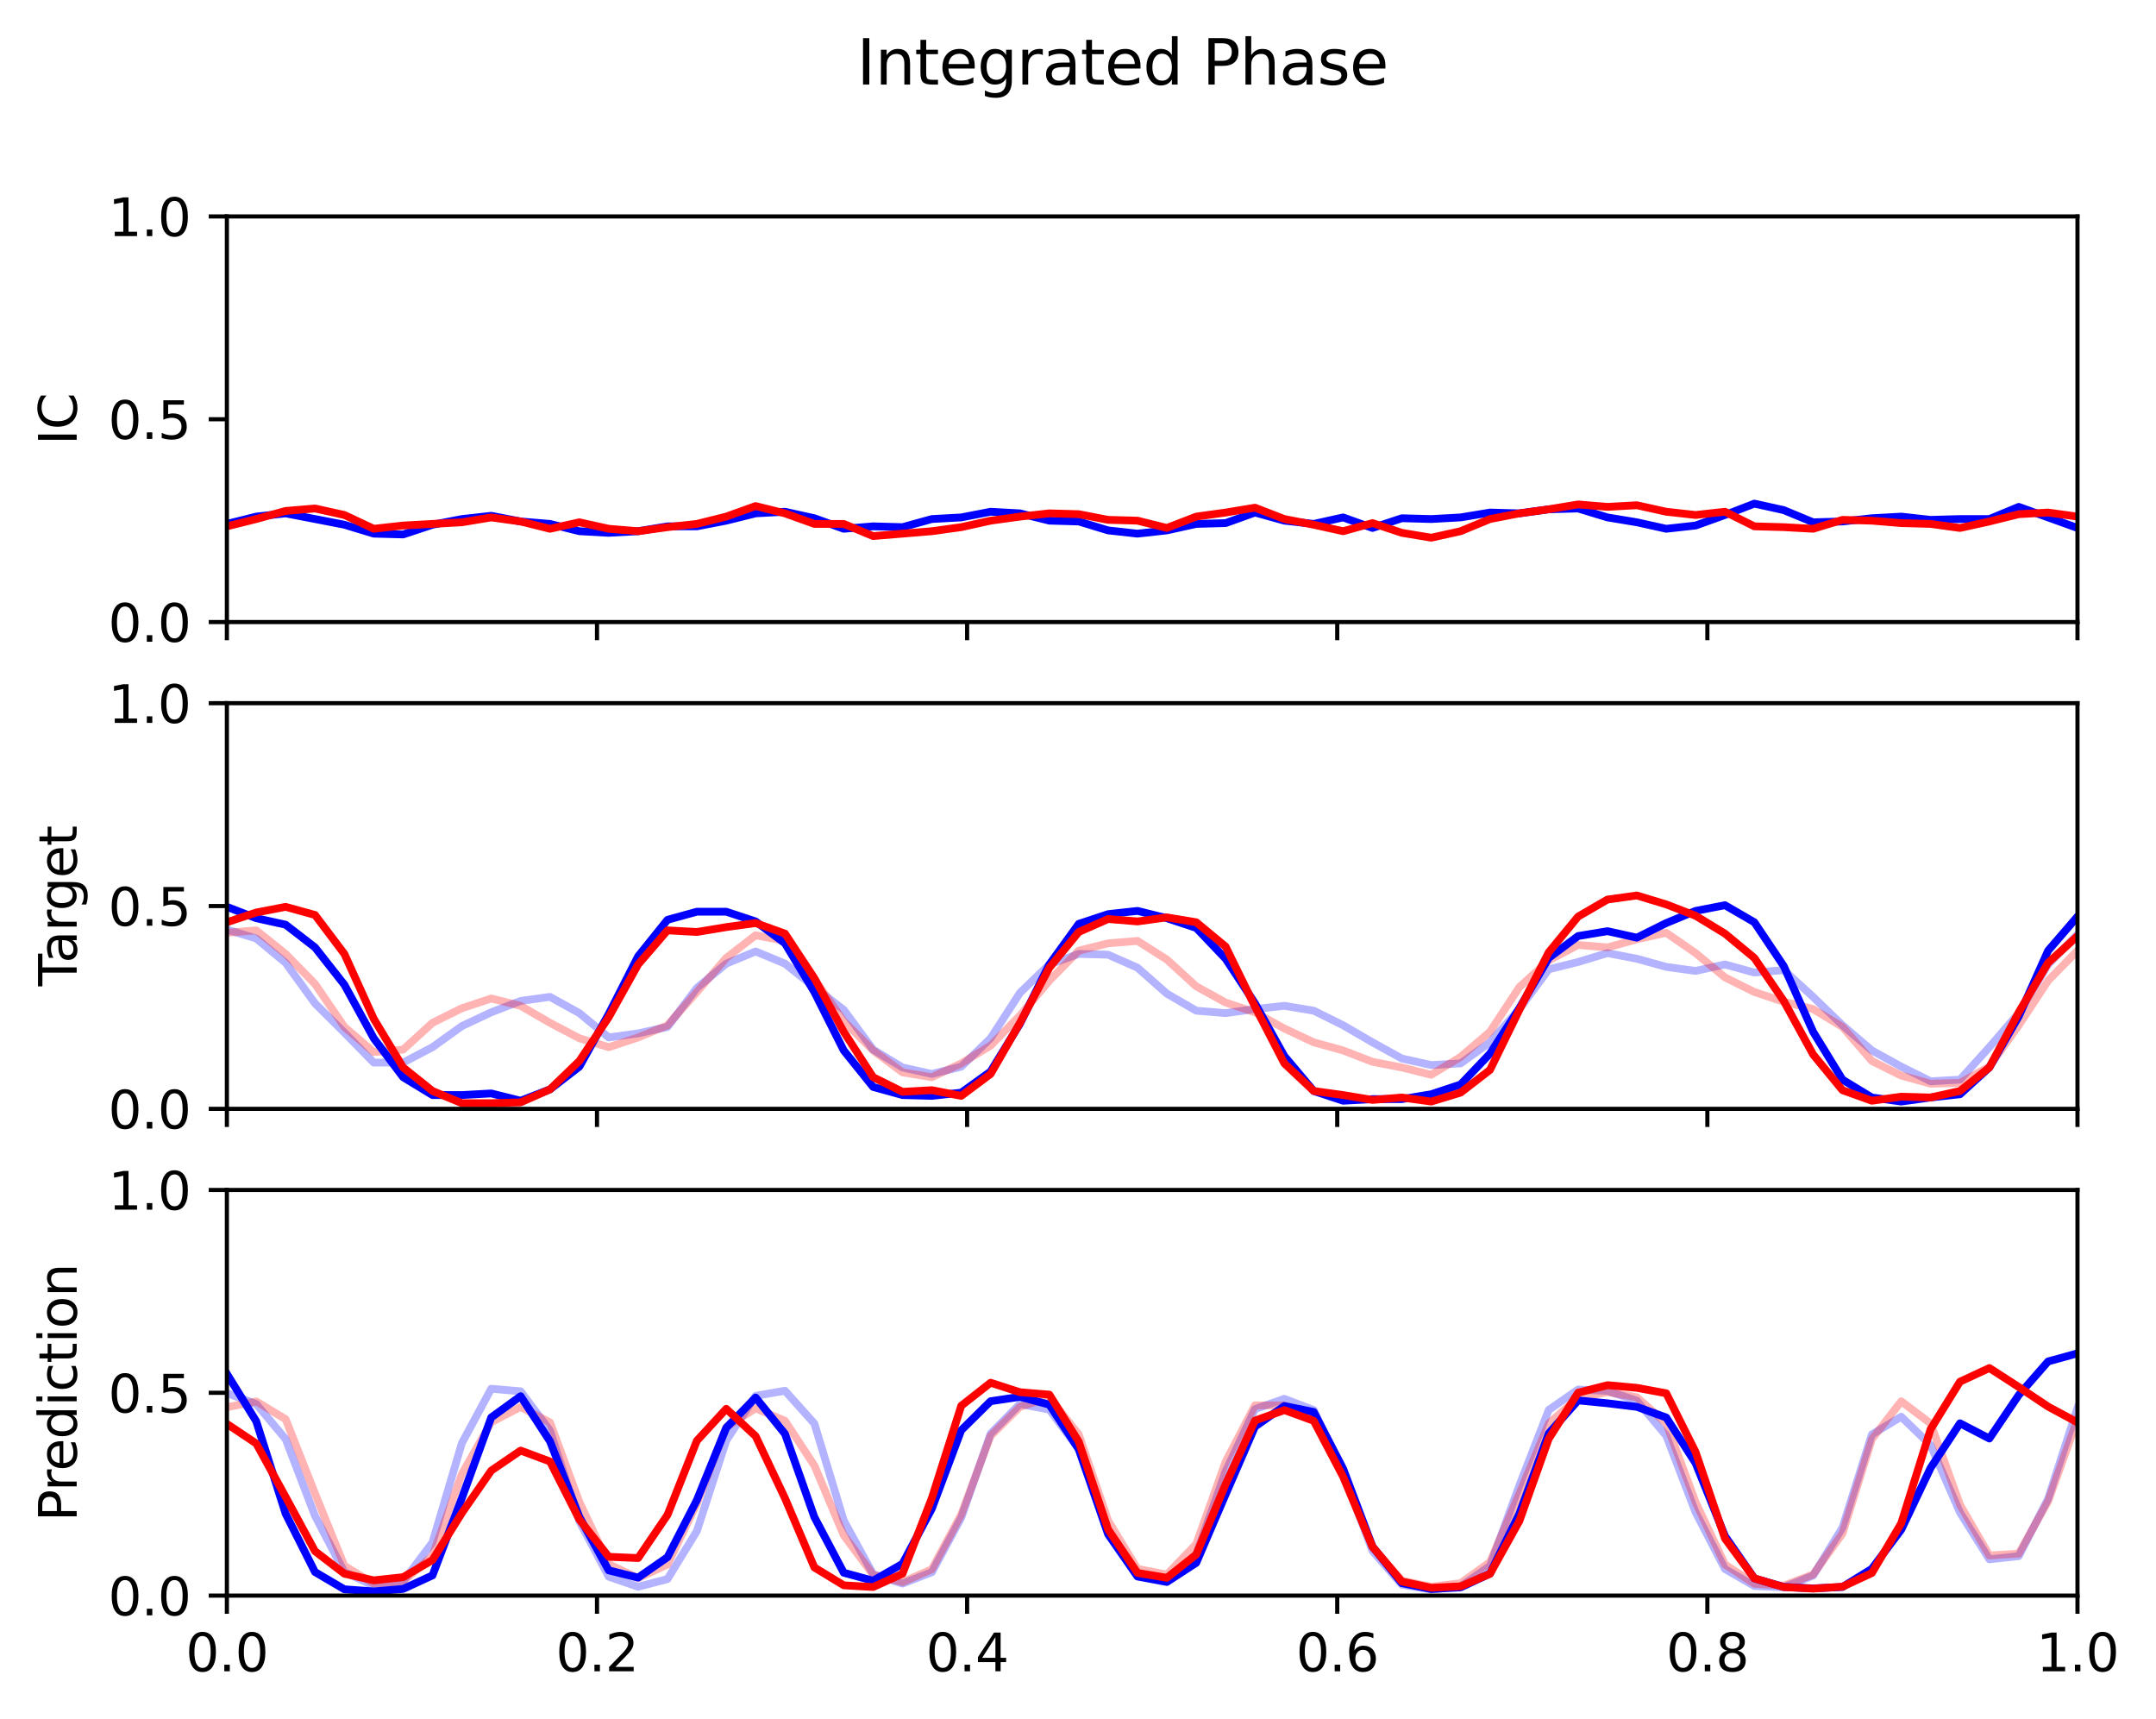 <?xml version="1.0" encoding="utf-8" standalone="no"?>
<!DOCTYPE svg PUBLIC "-//W3C//DTD SVG 1.1//EN"
  "http://www.w3.org/Graphics/SVG/1.1/DTD/svg11.dtd">
<svg xmlns:xlink="http://www.w3.org/1999/xlink" width="416.053pt" height="331.75pt" viewBox="0 0 416.053 331.75" xmlns="http://www.w3.org/2000/svg" version="1.1">
 <defs>
  <style type="text/css">*{stroke-linejoin: round; stroke-linecap: butt}</style>
 </defs>
 <g id="figure_1">
  <g id="patch_1">
   <path d="M 0 331.75 
L 416.053 331.75 
L 416.053 0 
L 0 0 
z
" style="fill: #ffffff"/>
  </g>
  <g id="axes_1">
   <g id="patch_2">
    <path d="M 43.781 120.028 
L 400.901 120.028 
L 400.901 41.76 
L 43.781 41.76 
z
" style="fill: #ffffff"/>
   </g>
   <g id="matplotlib.axis_1">
    <g id="xtick_1">
     <g id="line2d_1">
      <defs>
       <path id="m3045e798c1" d="M 0 0 
L 0 3.5 
" style="stroke: #000000; stroke-width: 0.8"/>
      </defs>
      <g>
       <use xlink:href="#m3045e798c1" x="43.781" y="120.028" style="stroke: #000000; stroke-width: 0.8"/>
      </g>
     </g>
    </g>
    <g id="xtick_2">
     <g id="line2d_2">
      <g>
       <use xlink:href="#m3045e798c1" x="115.205" y="120.028" style="stroke: #000000; stroke-width: 0.8"/>
      </g>
     </g>
    </g>
    <g id="xtick_3">
     <g id="line2d_3">
      <g>
       <use xlink:href="#m3045e798c1" x="186.629" y="120.028" style="stroke: #000000; stroke-width: 0.8"/>
      </g>
     </g>
    </g>
    <g id="xtick_4">
     <g id="line2d_4">
      <g>
       <use xlink:href="#m3045e798c1" x="258.053" y="120.028" style="stroke: #000000; stroke-width: 0.8"/>
      </g>
     </g>
    </g>
    <g id="xtick_5">
     <g id="line2d_5">
      <g>
       <use xlink:href="#m3045e798c1" x="329.477" y="120.028" style="stroke: #000000; stroke-width: 0.8"/>
      </g>
     </g>
    </g>
    <g id="xtick_6">
     <g id="line2d_6">
      <g>
       <use xlink:href="#m3045e798c1" x="400.901" y="120.028" style="stroke: #000000; stroke-width: 0.8"/>
      </g>
     </g>
    </g>
   </g>
   <g id="matplotlib.axis_2">
    <g id="ytick_1">
     <g id="line2d_7">
      <defs>
       <path id="mc18ddc9448" d="M 0 0 
L -3.5 0 
" style="stroke: #000000; stroke-width: 0.8"/>
      </defs>
      <g>
       <use xlink:href="#mc18ddc9448" x="43.781" y="120.028" style="stroke: #000000; stroke-width: 0.8"/>
      </g>
     </g>
     <g id="text_1">
      <!-- 0.0 -->
      <g transform="translate(20.878 123.827)scale(0.1 -0.1)">
       <defs>
        <path id="DejaVuSans-30" d="M 2034 4250 
Q 1547 4250 1301 3770 
Q 1056 3291 1056 2328 
Q 1056 1369 1301 889 
Q 1547 409 2034 409 
Q 2525 409 2770 889 
Q 3016 1369 3016 2328 
Q 3016 3291 2770 3770 
Q 2525 4250 2034 4250 
z
M 2034 4750 
Q 2819 4750 3233 4129 
Q 3647 3509 3647 2328 
Q 3647 1150 3233 529 
Q 2819 -91 2034 -91 
Q 1250 -91 836 529 
Q 422 1150 422 2328 
Q 422 3509 836 4129 
Q 1250 4750 2034 4750 
z
" transform="scale(0.016)"/>
        <path id="DejaVuSans-2e" d="M 684 794 
L 1344 794 
L 1344 0 
L 684 0 
L 684 794 
z
" transform="scale(0.016)"/>
       </defs>
       <use xlink:href="#DejaVuSans-30"/>
       <use xlink:href="#DejaVuSans-2e" x="63.623"/>
       <use xlink:href="#DejaVuSans-30" x="95.41"/>
      </g>
     </g>
    </g>
    <g id="ytick_2">
     <g id="line2d_8">
      <g>
       <use xlink:href="#mc18ddc9448" x="43.781" y="80.894" style="stroke: #000000; stroke-width: 0.8"/>
      </g>
     </g>
     <g id="text_2">
      <!-- 0.5 -->
      <g transform="translate(20.878 84.693)scale(0.1 -0.1)">
       <defs>
        <path id="DejaVuSans-35" d="M 691 4666 
L 3169 4666 
L 3169 4134 
L 1269 4134 
L 1269 2991 
Q 1406 3038 1543 3061 
Q 1681 3084 1819 3084 
Q 2600 3084 3056 2656 
Q 3513 2228 3513 1497 
Q 3513 744 3044 326 
Q 2575 -91 1722 -91 
Q 1428 -91 1123 -41 
Q 819 9 494 109 
L 494 744 
Q 775 591 1075 516 
Q 1375 441 1709 441 
Q 2250 441 2565 725 
Q 2881 1009 2881 1497 
Q 2881 1984 2565 2268 
Q 2250 2553 1709 2553 
Q 1456 2553 1204 2497 
Q 953 2441 691 2322 
L 691 4666 
z
" transform="scale(0.016)"/>
       </defs>
       <use xlink:href="#DejaVuSans-30"/>
       <use xlink:href="#DejaVuSans-2e" x="63.623"/>
       <use xlink:href="#DejaVuSans-35" x="95.41"/>
      </g>
     </g>
    </g>
    <g id="ytick_3">
     <g id="line2d_9">
      <g>
       <use xlink:href="#mc18ddc9448" x="43.781" y="41.76" style="stroke: #000000; stroke-width: 0.8"/>
      </g>
     </g>
     <g id="text_3">
      <!-- 1.0 -->
      <g transform="translate(20.878 45.559)scale(0.1 -0.1)">
       <defs>
        <path id="DejaVuSans-31" d="M 794 531 
L 1825 531 
L 1825 4091 
L 703 3866 
L 703 4441 
L 1819 4666 
L 2450 4666 
L 2450 531 
L 3481 531 
L 3481 0 
L 794 0 
L 794 531 
z
" transform="scale(0.016)"/>
       </defs>
       <use xlink:href="#DejaVuSans-31"/>
       <use xlink:href="#DejaVuSans-2e" x="63.623"/>
       <use xlink:href="#DejaVuSans-30" x="95.41"/>
      </g>
     </g>
    </g>
    <g id="text_4">
     <!-- IC -->
     <g transform="translate(14.798 85.861)rotate(-90)scale(0.1 -0.1)">
      <defs>
       <path id="DejaVuSans-49" d="M 628 4666 
L 1259 4666 
L 1259 0 
L 628 0 
L 628 4666 
z
" transform="scale(0.016)"/>
       <path id="DejaVuSans-43" d="M 4122 4306 
L 4122 3641 
Q 3803 3938 3442 4084 
Q 3081 4231 2675 4231 
Q 1875 4231 1450 3742 
Q 1025 3253 1025 2328 
Q 1025 1406 1450 917 
Q 1875 428 2675 428 
Q 3081 428 3442 575 
Q 3803 722 4122 1019 
L 4122 359 
Q 3791 134 3420 21 
Q 3050 -91 2638 -91 
Q 1578 -91 968 557 
Q 359 1206 359 2328 
Q 359 3453 968 4101 
Q 1578 4750 2638 4750 
Q 3056 4750 3426 4639 
Q 3797 4528 4122 4306 
z
" transform="scale(0.016)"/>
      </defs>
      <use xlink:href="#DejaVuSans-49"/>
      <use xlink:href="#DejaVuSans-43" x="29.492"/>
     </g>
    </g>
   </g>
   <g id="line2d_10">
    <path d="M 43.781 101.087 
L 49.45 99.678 
L 55.118 99.052 
L 60.787 100.148 
L 66.456 101.244 
L 72.124 102.966 
L 77.793 103.122 
L 83.461 101.244 
L 89.13 100.148 
L 94.798 99.522 
L 100.467 100.618 
L 106.136 101.087 
L 111.804 102.496 
L 117.473 102.809 
L 123.141 102.496 
L 128.81 101.557 
L 134.478 101.557 
L 140.147 100.461 
L 145.816 99.052 
L 151.484 98.739 
L 157.153 99.992 
L 162.821 102.027 
L 168.49 101.557 
L 174.158 101.713 
L 179.827 100.148 
L 185.496 99.835 
L 191.164 98.739 
L 196.833 99.052 
L 202.501 100.461 
L 208.17 100.618 
L 213.838 102.34 
L 219.507 102.966 
L 225.176 102.34 
L 230.844 101.087 
L 236.513 100.931 
L 242.181 98.896 
L 247.85 100.461 
L 253.518 101.087 
L 259.187 99.835 
L 264.856 101.87 
L 270.524 99.992 
L 276.193 100.148 
L 281.861 99.835 
L 287.53 98.896 
L 293.198 99.052 
L 298.867 98.27 
L 304.536 98.113 
L 310.204 99.835 
L 315.873 100.774 
L 321.541 102.027 
L 327.21 101.4 
L 332.878 99.365 
L 338.547 97.174 
L 344.216 98.426 
L 349.884 100.774 
L 355.553 100.618 
L 361.221 99.992 
L 366.89 99.678 
L 372.558 100.305 
L 378.227 100.148 
L 383.896 100.148 
L 389.564 97.8 
L 395.233 99.835 
L 400.901 101.87 
" clip-path="url(#p138ce15cf7)" style="fill: none; stroke: #0000ff; stroke-width: 1.5; stroke-linecap: square"/>
   </g>
   <g id="line2d_11">
    <path d="M 43.781 101.557 
L 49.45 100.148 
L 55.118 98.583 
L 60.787 98.113 
L 66.456 99.365 
L 72.124 102.027 
L 77.793 101.4 
L 83.461 101.087 
L 89.13 100.774 
L 94.798 99.835 
L 100.467 100.618 
L 106.136 102.027 
L 111.804 100.774 
L 117.473 102.027 
L 123.141 102.496 
L 128.81 101.713 
L 134.478 101.087 
L 140.147 99.678 
L 145.816 97.644 
L 151.484 99.052 
L 157.153 101.087 
L 162.821 101.087 
L 168.49 103.435 
L 174.158 102.966 
L 179.827 102.496 
L 185.496 101.713 
L 191.164 100.461 
L 196.833 99.678 
L 202.501 99.052 
L 208.17 99.209 
L 213.838 100.305 
L 219.507 100.461 
L 225.176 101.87 
L 230.844 99.678 
L 236.513 98.896 
L 242.181 97.957 
L 247.85 100.148 
L 253.518 101.244 
L 259.187 102.496 
L 264.856 100.931 
L 270.524 102.809 
L 276.193 103.748 
L 281.861 102.496 
L 287.53 100.148 
L 293.198 99.052 
L 298.867 98.27 
L 304.536 97.33 
L 310.204 97.8 
L 315.873 97.487 
L 321.541 98.739 
L 327.21 99.365 
L 332.878 98.739 
L 338.547 101.557 
L 344.216 101.713 
L 349.884 102.027 
L 355.553 100.305 
L 361.221 100.461 
L 366.89 100.931 
L 372.558 101.087 
L 378.227 101.87 
L 383.896 100.618 
L 389.564 99.209 
L 395.233 98.896 
L 400.901 99.678 
" clip-path="url(#p138ce15cf7)" style="fill: none; stroke: #ff0000; stroke-width: 1.5; stroke-linecap: square"/>
   </g>
   <g id="patch_3">
    <path d="M 43.781 120.028 
L 43.781 41.76 
" style="fill: none; stroke: #000000; stroke-width: 0.8; stroke-linejoin: miter; stroke-linecap: square"/>
   </g>
   <g id="patch_4">
    <path d="M 400.901 120.028 
L 400.901 41.76 
" style="fill: none; stroke: #000000; stroke-width: 0.8; stroke-linejoin: miter; stroke-linecap: square"/>
   </g>
   <g id="patch_5">
    <path d="M 43.781 120.028 
L 400.901 120.028 
" style="fill: none; stroke: #000000; stroke-width: 0.8; stroke-linejoin: miter; stroke-linecap: square"/>
   </g>
   <g id="patch_6">
    <path d="M 43.781 41.76 
L 400.901 41.76 
" style="fill: none; stroke: #000000; stroke-width: 0.8; stroke-linejoin: miter; stroke-linecap: square"/>
   </g>
  </g>
  <g id="axes_2">
   <g id="patch_7">
    <path d="M 43.781 213.95 
L 400.901 213.95 
L 400.901 135.682 
L 43.781 135.682 
z
" style="fill: #ffffff"/>
   </g>
   <g id="matplotlib.axis_3">
    <g id="xtick_7">
     <g id="line2d_12">
      <g>
       <use xlink:href="#m3045e798c1" x="43.781" y="213.95" style="stroke: #000000; stroke-width: 0.8"/>
      </g>
     </g>
    </g>
    <g id="xtick_8">
     <g id="line2d_13">
      <g>
       <use xlink:href="#m3045e798c1" x="115.205" y="213.95" style="stroke: #000000; stroke-width: 0.8"/>
      </g>
     </g>
    </g>
    <g id="xtick_9">
     <g id="line2d_14">
      <g>
       <use xlink:href="#m3045e798c1" x="186.629" y="213.95" style="stroke: #000000; stroke-width: 0.8"/>
      </g>
     </g>
    </g>
    <g id="xtick_10">
     <g id="line2d_15">
      <g>
       <use xlink:href="#m3045e798c1" x="258.053" y="213.95" style="stroke: #000000; stroke-width: 0.8"/>
      </g>
     </g>
    </g>
    <g id="xtick_11">
     <g id="line2d_16">
      <g>
       <use xlink:href="#m3045e798c1" x="329.477" y="213.95" style="stroke: #000000; stroke-width: 0.8"/>
      </g>
     </g>
    </g>
    <g id="xtick_12">
     <g id="line2d_17">
      <g>
       <use xlink:href="#m3045e798c1" x="400.901" y="213.95" style="stroke: #000000; stroke-width: 0.8"/>
      </g>
     </g>
    </g>
   </g>
   <g id="matplotlib.axis_4">
    <g id="ytick_4">
     <g id="line2d_18">
      <g>
       <use xlink:href="#mc18ddc9448" x="43.781" y="213.95" style="stroke: #000000; stroke-width: 0.8"/>
      </g>
     </g>
     <g id="text_5">
      <!-- 0.0 -->
      <g transform="translate(20.878 217.749)scale(0.1 -0.1)">
       <use xlink:href="#DejaVuSans-30"/>
       <use xlink:href="#DejaVuSans-2e" x="63.623"/>
       <use xlink:href="#DejaVuSans-30" x="95.41"/>
      </g>
     </g>
    </g>
    <g id="ytick_5">
     <g id="line2d_19">
      <g>
       <use xlink:href="#mc18ddc9448" x="43.781" y="174.816" style="stroke: #000000; stroke-width: 0.8"/>
      </g>
     </g>
     <g id="text_6">
      <!-- 0.5 -->
      <g transform="translate(20.878 178.615)scale(0.1 -0.1)">
       <use xlink:href="#DejaVuSans-30"/>
       <use xlink:href="#DejaVuSans-2e" x="63.623"/>
       <use xlink:href="#DejaVuSans-35" x="95.41"/>
      </g>
     </g>
    </g>
    <g id="ytick_6">
     <g id="line2d_20">
      <g>
       <use xlink:href="#mc18ddc9448" x="43.781" y="135.682" style="stroke: #000000; stroke-width: 0.8"/>
      </g>
     </g>
     <g id="text_7">
      <!-- 1.0 -->
      <g transform="translate(20.878 139.481)scale(0.1 -0.1)">
       <use xlink:href="#DejaVuSans-31"/>
       <use xlink:href="#DejaVuSans-2e" x="63.623"/>
       <use xlink:href="#DejaVuSans-30" x="95.41"/>
      </g>
     </g>
    </g>
    <g id="text_8">
     <!-- Target -->
     <g transform="translate(14.798 190.288)rotate(-90)scale(0.1 -0.1)">
      <defs>
       <path id="DejaVuSans-54" d="M -19 4666 
L 3928 4666 
L 3928 4134 
L 2272 4134 
L 2272 0 
L 1638 0 
L 1638 4134 
L -19 4134 
L -19 4666 
z
" transform="scale(0.016)"/>
       <path id="DejaVuSans-61" d="M 2194 1759 
Q 1497 1759 1228 1600 
Q 959 1441 959 1056 
Q 959 750 1161 570 
Q 1363 391 1709 391 
Q 2188 391 2477 730 
Q 2766 1069 2766 1631 
L 2766 1759 
L 2194 1759 
z
M 3341 1997 
L 3341 0 
L 2766 0 
L 2766 531 
Q 2569 213 2275 61 
Q 1981 -91 1556 -91 
Q 1019 -91 701 211 
Q 384 513 384 1019 
Q 384 1609 779 1909 
Q 1175 2209 1959 2209 
L 2766 2209 
L 2766 2266 
Q 2766 2663 2505 2880 
Q 2244 3097 1772 3097 
Q 1472 3097 1187 3025 
Q 903 2953 641 2809 
L 641 3341 
Q 956 3463 1253 3523 
Q 1550 3584 1831 3584 
Q 2591 3584 2966 3190 
Q 3341 2797 3341 1997 
z
" transform="scale(0.016)"/>
       <path id="DejaVuSans-72" d="M 2631 2963 
Q 2534 3019 2420 3045 
Q 2306 3072 2169 3072 
Q 1681 3072 1420 2755 
Q 1159 2438 1159 1844 
L 1159 0 
L 581 0 
L 581 3500 
L 1159 3500 
L 1159 2956 
Q 1341 3275 1631 3429 
Q 1922 3584 2338 3584 
Q 2397 3584 2469 3576 
Q 2541 3569 2628 3553 
L 2631 2963 
z
" transform="scale(0.016)"/>
       <path id="DejaVuSans-67" d="M 2906 1791 
Q 2906 2416 2648 2759 
Q 2391 3103 1925 3103 
Q 1463 3103 1205 2759 
Q 947 2416 947 1791 
Q 947 1169 1205 825 
Q 1463 481 1925 481 
Q 2391 481 2648 825 
Q 2906 1169 2906 1791 
z
M 3481 434 
Q 3481 -459 3084 -895 
Q 2688 -1331 1869 -1331 
Q 1566 -1331 1297 -1286 
Q 1028 -1241 775 -1147 
L 775 -588 
Q 1028 -725 1275 -790 
Q 1522 -856 1778 -856 
Q 2344 -856 2625 -561 
Q 2906 -266 2906 331 
L 2906 616 
Q 2728 306 2450 153 
Q 2172 0 1784 0 
Q 1141 0 747 490 
Q 353 981 353 1791 
Q 353 2603 747 3093 
Q 1141 3584 1784 3584 
Q 2172 3584 2450 3431 
Q 2728 3278 2906 2969 
L 2906 3500 
L 3481 3500 
L 3481 434 
z
" transform="scale(0.016)"/>
       <path id="DejaVuSans-65" d="M 3597 1894 
L 3597 1613 
L 953 1613 
Q 991 1019 1311 708 
Q 1631 397 2203 397 
Q 2534 397 2845 478 
Q 3156 559 3463 722 
L 3463 178 
Q 3153 47 2828 -22 
Q 2503 -91 2169 -91 
Q 1331 -91 842 396 
Q 353 884 353 1716 
Q 353 2575 817 3079 
Q 1281 3584 2069 3584 
Q 2775 3584 3186 3129 
Q 3597 2675 3597 1894 
z
M 3022 2063 
Q 3016 2534 2758 2815 
Q 2500 3097 2075 3097 
Q 1594 3097 1305 2825 
Q 1016 2553 972 2059 
L 3022 2063 
z
" transform="scale(0.016)"/>
       <path id="DejaVuSans-74" d="M 1172 4494 
L 1172 3500 
L 2356 3500 
L 2356 3053 
L 1172 3053 
L 1172 1153 
Q 1172 725 1289 603 
Q 1406 481 1766 481 
L 2356 481 
L 2356 0 
L 1766 0 
Q 1100 0 847 248 
Q 594 497 594 1153 
L 594 3053 
L 172 3053 
L 172 3500 
L 594 3500 
L 594 4494 
L 1172 4494 
z
" transform="scale(0.016)"/>
      </defs>
      <use xlink:href="#DejaVuSans-54"/>
      <use xlink:href="#DejaVuSans-61" x="44.584"/>
      <use xlink:href="#DejaVuSans-72" x="105.863"/>
      <use xlink:href="#DejaVuSans-67" x="145.227"/>
      <use xlink:href="#DejaVuSans-65" x="208.703"/>
      <use xlink:href="#DejaVuSans-74" x="270.227"/>
     </g>
    </g>
   </g>
   <g id="line2d_21">
    <path d="M 43.781 179.356 
L 49.45 181.077 
L 55.118 185.774 
L 60.787 193.6 
L 66.456 199.236 
L 72.124 205.028 
L 77.793 205.028 
L 83.461 202.053 
L 89.13 197.983 
L 94.798 195.322 
L 100.467 193.131 
L 106.136 192.348 
L 111.804 195.479 
L 117.473 200.175 
L 123.141 199.392 
L 128.81 198.14 
L 134.478 190.626 
L 140.147 185.93 
L 145.816 183.582 
L 151.484 185.93 
L 157.153 190.47 
L 162.821 194.853 
L 168.49 202.523 
L 174.158 205.967 
L 179.827 207.219 
L 185.496 205.81 
L 191.164 200.331 
L 196.833 191.565 
L 202.501 186.087 
L 208.17 184.052 
L 213.838 184.208 
L 219.507 186.713 
L 225.176 191.722 
L 230.844 195.009 
L 236.513 195.479 
L 242.181 194.696 
L 247.85 194.07 
L 253.518 195.009 
L 259.187 197.827 
L 264.856 201.114 
L 270.524 204.245 
L 276.193 205.497 
L 281.861 205.184 
L 287.53 201.114 
L 293.198 194.696 
L 298.867 187.026 
L 304.536 185.617 
L 310.204 183.895 
L 315.873 184.991 
L 321.541 186.556 
L 327.21 187.339 
L 332.878 186.087 
L 338.547 187.652 
L 344.216 187.182 
L 349.884 192.348 
L 355.553 197.827 
L 361.221 202.679 
L 366.89 205.81 
L 372.558 208.628 
L 378.227 208.315 
L 383.896 202.053 
L 389.564 195.479 
L 395.233 186.087 
L 400.901 180.295 
" clip-path="url(#p00d32bbf6d)" style="fill: none; stroke: #0000ff; stroke-opacity: 0.3; stroke-width: 1.5; stroke-linecap: square"/>
   </g>
   <g id="line2d_22">
    <path d="M 43.781 179.982 
L 49.45 179.512 
L 55.118 184.052 
L 60.787 189.844 
L 66.456 198.14 
L 72.124 202.993 
L 77.793 202.523 
L 83.461 197.357 
L 89.13 194.54 
L 94.798 192.661 
L 100.467 194.07 
L 106.136 197.357 
L 111.804 200.331 
L 117.473 202.053 
L 123.141 200.175 
L 128.81 197.827 
L 134.478 191.409 
L 140.147 184.834 
L 145.816 180.451 
L 151.484 181.547 
L 157.153 188.904 
L 162.821 197.044 
L 168.49 202.679 
L 174.158 206.906 
L 179.827 207.845 
L 185.496 205.184 
L 191.164 201.74 
L 196.833 195.948 
L 202.501 189.217 
L 208.17 183.426 
L 213.838 182.017 
L 219.507 181.547 
L 225.176 185.147 
L 230.844 190.313 
L 236.513 193.444 
L 242.181 195.322 
L 247.85 198.453 
L 253.518 201.114 
L 259.187 202.679 
L 264.856 204.871 
L 270.524 205.967 
L 276.193 207.376 
L 281.861 203.932 
L 287.53 199.079 
L 293.198 190.47 
L 298.867 185.304 
L 304.536 182.33 
L 310.204 182.799 
L 315.873 181.234 
L 321.541 179.982 
L 327.21 183.895 
L 332.878 188.591 
L 338.547 191.409 
L 344.216 193.287 
L 349.884 194.696 
L 355.553 198.14 
L 361.221 204.714 
L 366.89 207.532 
L 372.558 209.097 
L 378.227 208.941 
L 383.896 205.81 
L 389.564 197.827 
L 395.233 189.217 
L 400.901 183.426 
" clip-path="url(#p00d32bbf6d)" style="fill: none; stroke: #ff0000; stroke-opacity: 0.3; stroke-width: 1.5; stroke-linecap: square"/>
   </g>
   <g id="line2d_23">
    <path d="M 43.781 174.973 
L 49.45 177.164 
L 55.118 178.416 
L 60.787 182.799 
L 66.456 190 
L 72.124 200.331 
L 77.793 207.845 
L 83.461 211.289 
L 89.13 211.289 
L 94.798 210.976 
L 100.467 212.385 
L 106.136 210.193 
L 111.804 205.81 
L 117.473 195.635 
L 123.141 184.521 
L 128.81 177.477 
L 134.478 175.912 
L 140.147 175.912 
L 145.816 177.79 
L 151.484 182.017 
L 157.153 191.409 
L 162.821 202.679 
L 168.49 209.724 
L 174.158 211.289 
L 179.827 211.446 
L 185.496 210.819 
L 191.164 206.749 
L 196.833 197.514 
L 202.501 186.087 
L 208.17 178.26 
L 213.838 176.381 
L 219.507 175.755 
L 225.176 177.164 
L 230.844 179.042 
L 236.513 184.991 
L 242.181 193.6 
L 247.85 203.775 
L 253.518 210.506 
L 259.187 212.385 
L 264.856 212.072 
L 270.524 212.072 
L 276.193 211.132 
L 281.861 209.254 
L 287.53 203.306 
L 293.198 194.54 
L 298.867 184.834 
L 304.536 180.608 
L 310.204 179.669 
L 315.873 180.921 
L 321.541 178.103 
L 327.21 175.755 
L 332.878 174.659 
L 338.547 177.947 
L 344.216 186.4 
L 349.884 199.079 
L 355.553 208.315 
L 361.221 211.759 
L 366.89 212.541 
L 372.558 211.759 
L 378.227 211.132 
L 383.896 205.967 
L 389.564 196.105 
L 395.233 183.426 
L 400.901 176.851 
" clip-path="url(#p00d32bbf6d)" style="fill: none; stroke: #0000ff; stroke-width: 1.5; stroke-linecap: square"/>
   </g>
   <g id="line2d_24">
    <path d="M 43.781 177.947 
L 49.45 176.068 
L 55.118 174.973 
L 60.787 176.538 
L 66.456 184.052 
L 72.124 196.575 
L 77.793 205.967 
L 83.461 210.506 
L 89.13 212.854 
L 94.798 212.854 
L 100.467 212.698 
L 106.136 210.193 
L 111.804 204.714 
L 117.473 196.261 
L 123.141 186.087 
L 128.81 179.512 
L 134.478 179.825 
L 140.147 178.886 
L 145.816 178.103 
L 151.484 180.138 
L 157.153 188.748 
L 162.821 199.079 
L 168.49 207.845 
L 174.158 210.663 
L 179.827 210.35 
L 185.496 211.446 
L 191.164 207.219 
L 196.833 197.357 
L 202.501 186.713 
L 208.17 179.825 
L 213.838 177.321 
L 219.507 177.79 
L 225.176 177.008 
L 230.844 177.947 
L 236.513 182.643 
L 242.181 194.227 
L 247.85 205.184 
L 253.518 210.506 
L 259.187 211.289 
L 264.856 212.228 
L 270.524 211.759 
L 276.193 212.541 
L 281.861 210.819 
L 287.53 206.436 
L 293.198 194.853 
L 298.867 183.739 
L 304.536 176.851 
L 310.204 173.564 
L 315.873 172.781 
L 321.541 174.503 
L 327.21 176.694 
L 332.878 180.138 
L 338.547 184.834 
L 344.216 193.131 
L 349.884 203.462 
L 355.553 210.35 
L 361.221 212.385 
L 366.89 211.602 
L 372.558 211.759 
L 378.227 210.506 
L 383.896 205.967 
L 389.564 195.322 
L 395.233 185.774 
L 400.901 180.608 
" clip-path="url(#p00d32bbf6d)" style="fill: none; stroke: #ff0000; stroke-width: 1.5; stroke-linecap: square"/>
   </g>
   <g id="patch_8">
    <path d="M 43.781 213.95 
L 43.781 135.682 
" style="fill: none; stroke: #000000; stroke-width: 0.8; stroke-linejoin: miter; stroke-linecap: square"/>
   </g>
   <g id="patch_9">
    <path d="M 400.901 213.95 
L 400.901 135.682 
" style="fill: none; stroke: #000000; stroke-width: 0.8; stroke-linejoin: miter; stroke-linecap: square"/>
   </g>
   <g id="patch_10">
    <path d="M 43.781 213.95 
L 400.901 213.95 
" style="fill: none; stroke: #000000; stroke-width: 0.8; stroke-linejoin: miter; stroke-linecap: square"/>
   </g>
   <g id="patch_11">
    <path d="M 43.781 135.682 
L 400.901 135.682 
" style="fill: none; stroke: #000000; stroke-width: 0.8; stroke-linejoin: miter; stroke-linecap: square"/>
   </g>
  </g>
  <g id="axes_3">
   <g id="patch_12">
    <path d="M 43.781 307.872 
L 400.901 307.872 
L 400.901 229.604 
L 43.781 229.604 
z
" style="fill: #ffffff"/>
   </g>
   <g id="matplotlib.axis_5">
    <g id="xtick_13">
     <g id="line2d_25">
      <g>
       <use xlink:href="#m3045e798c1" x="43.781" y="307.872" style="stroke: #000000; stroke-width: 0.8"/>
      </g>
     </g>
     <g id="text_9">
      <!-- 0.0 -->
      <g transform="translate(35.83 322.47)scale(0.1 -0.1)">
       <use xlink:href="#DejaVuSans-30"/>
       <use xlink:href="#DejaVuSans-2e" x="63.623"/>
       <use xlink:href="#DejaVuSans-30" x="95.41"/>
      </g>
     </g>
    </g>
    <g id="xtick_14">
     <g id="line2d_26">
      <g>
       <use xlink:href="#m3045e798c1" x="115.205" y="307.872" style="stroke: #000000; stroke-width: 0.8"/>
      </g>
     </g>
     <g id="text_10">
      <!-- 0.2 -->
      <g transform="translate(107.254 322.47)scale(0.1 -0.1)">
       <defs>
        <path id="DejaVuSans-32" d="M 1228 531 
L 3431 531 
L 3431 0 
L 469 0 
L 469 531 
Q 828 903 1448 1529 
Q 2069 2156 2228 2338 
Q 2531 2678 2651 2914 
Q 2772 3150 2772 3378 
Q 2772 3750 2511 3984 
Q 2250 4219 1831 4219 
Q 1534 4219 1204 4116 
Q 875 4013 500 3803 
L 500 4441 
Q 881 4594 1212 4672 
Q 1544 4750 1819 4750 
Q 2544 4750 2975 4387 
Q 3406 4025 3406 3419 
Q 3406 3131 3298 2873 
Q 3191 2616 2906 2266 
Q 2828 2175 2409 1742 
Q 1991 1309 1228 531 
z
" transform="scale(0.016)"/>
       </defs>
       <use xlink:href="#DejaVuSans-30"/>
       <use xlink:href="#DejaVuSans-2e" x="63.623"/>
       <use xlink:href="#DejaVuSans-32" x="95.41"/>
      </g>
     </g>
    </g>
    <g id="xtick_15">
     <g id="line2d_27">
      <g>
       <use xlink:href="#m3045e798c1" x="186.629" y="307.872" style="stroke: #000000; stroke-width: 0.8"/>
      </g>
     </g>
     <g id="text_11">
      <!-- 0.4 -->
      <g transform="translate(178.678 322.47)scale(0.1 -0.1)">
       <defs>
        <path id="DejaVuSans-34" d="M 2419 4116 
L 825 1625 
L 2419 1625 
L 2419 4116 
z
M 2253 4666 
L 3047 4666 
L 3047 1625 
L 3713 1625 
L 3713 1100 
L 3047 1100 
L 3047 0 
L 2419 0 
L 2419 1100 
L 313 1100 
L 313 1709 
L 2253 4666 
z
" transform="scale(0.016)"/>
       </defs>
       <use xlink:href="#DejaVuSans-30"/>
       <use xlink:href="#DejaVuSans-2e" x="63.623"/>
       <use xlink:href="#DejaVuSans-34" x="95.41"/>
      </g>
     </g>
    </g>
    <g id="xtick_16">
     <g id="line2d_28">
      <g>
       <use xlink:href="#m3045e798c1" x="258.053" y="307.872" style="stroke: #000000; stroke-width: 0.8"/>
      </g>
     </g>
     <g id="text_12">
      <!-- 0.6 -->
      <g transform="translate(250.102 322.47)scale(0.1 -0.1)">
       <defs>
        <path id="DejaVuSans-36" d="M 2113 2584 
Q 1688 2584 1439 2293 
Q 1191 2003 1191 1497 
Q 1191 994 1439 701 
Q 1688 409 2113 409 
Q 2538 409 2786 701 
Q 3034 994 3034 1497 
Q 3034 2003 2786 2293 
Q 2538 2584 2113 2584 
z
M 3366 4563 
L 3366 3988 
Q 3128 4100 2886 4159 
Q 2644 4219 2406 4219 
Q 1781 4219 1451 3797 
Q 1122 3375 1075 2522 
Q 1259 2794 1537 2939 
Q 1816 3084 2150 3084 
Q 2853 3084 3261 2657 
Q 3669 2231 3669 1497 
Q 3669 778 3244 343 
Q 2819 -91 2113 -91 
Q 1303 -91 875 529 
Q 447 1150 447 2328 
Q 447 3434 972 4092 
Q 1497 4750 2381 4750 
Q 2619 4750 2861 4703 
Q 3103 4656 3366 4563 
z
" transform="scale(0.016)"/>
       </defs>
       <use xlink:href="#DejaVuSans-30"/>
       <use xlink:href="#DejaVuSans-2e" x="63.623"/>
       <use xlink:href="#DejaVuSans-36" x="95.41"/>
      </g>
     </g>
    </g>
    <g id="xtick_17">
     <g id="line2d_29">
      <g>
       <use xlink:href="#m3045e798c1" x="329.477" y="307.872" style="stroke: #000000; stroke-width: 0.8"/>
      </g>
     </g>
     <g id="text_13">
      <!-- 0.8 -->
      <g transform="translate(321.526 322.47)scale(0.1 -0.1)">
       <defs>
        <path id="DejaVuSans-38" d="M 2034 2216 
Q 1584 2216 1326 1975 
Q 1069 1734 1069 1313 
Q 1069 891 1326 650 
Q 1584 409 2034 409 
Q 2484 409 2743 651 
Q 3003 894 3003 1313 
Q 3003 1734 2745 1975 
Q 2488 2216 2034 2216 
z
M 1403 2484 
Q 997 2584 770 2862 
Q 544 3141 544 3541 
Q 544 4100 942 4425 
Q 1341 4750 2034 4750 
Q 2731 4750 3128 4425 
Q 3525 4100 3525 3541 
Q 3525 3141 3298 2862 
Q 3072 2584 2669 2484 
Q 3125 2378 3379 2068 
Q 3634 1759 3634 1313 
Q 3634 634 3220 271 
Q 2806 -91 2034 -91 
Q 1263 -91 848 271 
Q 434 634 434 1313 
Q 434 1759 690 2068 
Q 947 2378 1403 2484 
z
M 1172 3481 
Q 1172 3119 1398 2916 
Q 1625 2713 2034 2713 
Q 2441 2713 2670 2916 
Q 2900 3119 2900 3481 
Q 2900 3844 2670 4047 
Q 2441 4250 2034 4250 
Q 1625 4250 1398 4047 
Q 1172 3844 1172 3481 
z
" transform="scale(0.016)"/>
       </defs>
       <use xlink:href="#DejaVuSans-30"/>
       <use xlink:href="#DejaVuSans-2e" x="63.623"/>
       <use xlink:href="#DejaVuSans-38" x="95.41"/>
      </g>
     </g>
    </g>
    <g id="xtick_18">
     <g id="line2d_30">
      <g>
       <use xlink:href="#m3045e798c1" x="400.901" y="307.872" style="stroke: #000000; stroke-width: 0.8"/>
      </g>
     </g>
     <g id="text_14">
      <!-- 1.0 -->
      <g transform="translate(392.95 322.47)scale(0.1 -0.1)">
       <use xlink:href="#DejaVuSans-31"/>
       <use xlink:href="#DejaVuSans-2e" x="63.623"/>
       <use xlink:href="#DejaVuSans-30" x="95.41"/>
      </g>
     </g>
    </g>
   </g>
   <g id="matplotlib.axis_6">
    <g id="ytick_7">
     <g id="line2d_31">
      <g>
       <use xlink:href="#mc18ddc9448" x="43.781" y="307.872" style="stroke: #000000; stroke-width: 0.8"/>
      </g>
     </g>
     <g id="text_15">
      <!-- 0.0 -->
      <g transform="translate(20.878 311.671)scale(0.1 -0.1)">
       <use xlink:href="#DejaVuSans-30"/>
       <use xlink:href="#DejaVuSans-2e" x="63.623"/>
       <use xlink:href="#DejaVuSans-30" x="95.41"/>
      </g>
     </g>
    </g>
    <g id="ytick_8">
     <g id="line2d_32">
      <g>
       <use xlink:href="#mc18ddc9448" x="43.781" y="268.738" style="stroke: #000000; stroke-width: 0.8"/>
      </g>
     </g>
     <g id="text_16">
      <!-- 0.5 -->
      <g transform="translate(20.878 272.537)scale(0.1 -0.1)">
       <use xlink:href="#DejaVuSans-30"/>
       <use xlink:href="#DejaVuSans-2e" x="63.623"/>
       <use xlink:href="#DejaVuSans-35" x="95.41"/>
      </g>
     </g>
    </g>
    <g id="ytick_9">
     <g id="line2d_33">
      <g>
       <use xlink:href="#mc18ddc9448" x="43.781" y="229.604" style="stroke: #000000; stroke-width: 0.8"/>
      </g>
     </g>
     <g id="text_17">
      <!-- 1.0 -->
      <g transform="translate(20.878 233.403)scale(0.1 -0.1)">
       <use xlink:href="#DejaVuSans-31"/>
       <use xlink:href="#DejaVuSans-2e" x="63.623"/>
       <use xlink:href="#DejaVuSans-30" x="95.41"/>
      </g>
     </g>
    </g>
    <g id="text_18">
     <!-- Prediction -->
     <g transform="translate(14.798 293.575)rotate(-90)scale(0.1 -0.1)">
      <defs>
       <path id="DejaVuSans-50" d="M 1259 4147 
L 1259 2394 
L 2053 2394 
Q 2494 2394 2734 2622 
Q 2975 2850 2975 3272 
Q 2975 3691 2734 3919 
Q 2494 4147 2053 4147 
L 1259 4147 
z
M 628 4666 
L 2053 4666 
Q 2838 4666 3239 4311 
Q 3641 3956 3641 3272 
Q 3641 2581 3239 2228 
Q 2838 1875 2053 1875 
L 1259 1875 
L 1259 0 
L 628 0 
L 628 4666 
z
" transform="scale(0.016)"/>
       <path id="DejaVuSans-64" d="M 2906 2969 
L 2906 4863 
L 3481 4863 
L 3481 0 
L 2906 0 
L 2906 525 
Q 2725 213 2448 61 
Q 2172 -91 1784 -91 
Q 1150 -91 751 415 
Q 353 922 353 1747 
Q 353 2572 751 3078 
Q 1150 3584 1784 3584 
Q 2172 3584 2448 3432 
Q 2725 3281 2906 2969 
z
M 947 1747 
Q 947 1113 1208 752 
Q 1469 391 1925 391 
Q 2381 391 2643 752 
Q 2906 1113 2906 1747 
Q 2906 2381 2643 2742 
Q 2381 3103 1925 3103 
Q 1469 3103 1208 2742 
Q 947 2381 947 1747 
z
" transform="scale(0.016)"/>
       <path id="DejaVuSans-69" d="M 603 3500 
L 1178 3500 
L 1178 0 
L 603 0 
L 603 3500 
z
M 603 4863 
L 1178 4863 
L 1178 4134 
L 603 4134 
L 603 4863 
z
" transform="scale(0.016)"/>
       <path id="DejaVuSans-63" d="M 3122 3366 
L 3122 2828 
Q 2878 2963 2633 3030 
Q 2388 3097 2138 3097 
Q 1578 3097 1268 2742 
Q 959 2388 959 1747 
Q 959 1106 1268 751 
Q 1578 397 2138 397 
Q 2388 397 2633 464 
Q 2878 531 3122 666 
L 3122 134 
Q 2881 22 2623 -34 
Q 2366 -91 2075 -91 
Q 1284 -91 818 406 
Q 353 903 353 1747 
Q 353 2603 823 3093 
Q 1294 3584 2113 3584 
Q 2378 3584 2631 3529 
Q 2884 3475 3122 3366 
z
" transform="scale(0.016)"/>
       <path id="DejaVuSans-6f" d="M 1959 3097 
Q 1497 3097 1228 2736 
Q 959 2375 959 1747 
Q 959 1119 1226 758 
Q 1494 397 1959 397 
Q 2419 397 2687 759 
Q 2956 1122 2956 1747 
Q 2956 2369 2687 2733 
Q 2419 3097 1959 3097 
z
M 1959 3584 
Q 2709 3584 3137 3096 
Q 3566 2609 3566 1747 
Q 3566 888 3137 398 
Q 2709 -91 1959 -91 
Q 1206 -91 779 398 
Q 353 888 353 1747 
Q 353 2609 779 3096 
Q 1206 3584 1959 3584 
z
" transform="scale(0.016)"/>
       <path id="DejaVuSans-6e" d="M 3513 2113 
L 3513 0 
L 2938 0 
L 2938 2094 
Q 2938 2591 2744 2837 
Q 2550 3084 2163 3084 
Q 1697 3084 1428 2787 
Q 1159 2491 1159 1978 
L 1159 0 
L 581 0 
L 581 3500 
L 1159 3500 
L 1159 2956 
Q 1366 3272 1645 3428 
Q 1925 3584 2291 3584 
Q 2894 3584 3203 3211 
Q 3513 2838 3513 2113 
z
" transform="scale(0.016)"/>
      </defs>
      <use xlink:href="#DejaVuSans-50"/>
      <use xlink:href="#DejaVuSans-72" x="58.553"/>
      <use xlink:href="#DejaVuSans-65" x="97.416"/>
      <use xlink:href="#DejaVuSans-64" x="158.939"/>
      <use xlink:href="#DejaVuSans-69" x="222.416"/>
      <use xlink:href="#DejaVuSans-63" x="250.199"/>
      <use xlink:href="#DejaVuSans-74" x="305.18"/>
      <use xlink:href="#DejaVuSans-69" x="344.389"/>
      <use xlink:href="#DejaVuSans-6f" x="372.172"/>
      <use xlink:href="#DejaVuSans-6e" x="433.354"/>
     </g>
    </g>
   </g>
   <g id="line2d_34">
    <path d="M 43.781 268.794 
L 49.45 270.901 
L 55.118 277.662 
L 60.787 292.471 
L 66.456 303.324 
L 72.124 305.961 
L 77.793 305.15 
L 83.461 297.616 
L 89.13 278.45 
L 94.798 267.951 
L 100.467 268.451 
L 106.136 276.043 
L 111.804 293.544 
L 117.473 304.216 
L 123.141 306.166 
L 128.81 304.68 
L 134.478 295.416 
L 140.147 277.95 
L 145.816 269.321 
L 151.484 268.342 
L 157.153 274.676 
L 162.821 293.39 
L 168.49 303.727 
L 174.158 305.543 
L 179.827 303.351 
L 185.496 292.815 
L 191.164 276.633 
L 196.833 270.895 
L 202.501 271.98 
L 208.17 279.557 
L 213.838 295.633 
L 219.507 303.911 
L 225.176 304.9 
L 230.844 299.899 
L 236.513 283.92 
L 242.181 271.878 
L 247.85 269.904 
L 253.518 272.071 
L 259.187 284.225 
L 264.856 299.245 
L 270.524 305.761 
L 276.193 306.694 
L 281.861 306.092 
L 287.53 302.161 
L 293.198 286.635 
L 298.867 272.048 
L 304.536 268.11 
L 310.204 268.364 
L 315.873 270.273 
L 321.541 276.994 
L 327.21 291.796 
L 332.878 302.739 
L 338.547 306.011 
L 344.216 306.275 
L 349.884 303.996 
L 355.553 294.75 
L 361.221 276.781 
L 366.89 273.356 
L 372.558 278.845 
L 378.227 291.84 
L 383.896 300.863 
L 389.564 300.253 
L 395.233 289.183 
L 400.901 271.664 
" clip-path="url(#pb907c692b5)" style="fill: none; stroke: #0000ff; stroke-opacity: 0.3; stroke-width: 1.5; stroke-linecap: square"/>
   </g>
   <g id="line2d_35">
    <path d="M 43.781 271.522 
L 49.45 270.401 
L 55.118 273.827 
L 60.787 288.181 
L 66.456 302.122 
L 72.124 305.563 
L 77.793 305.136 
L 83.461 300.21 
L 89.13 284.397 
L 94.798 274.406 
L 100.467 271.466 
L 106.136 274.457 
L 111.804 289.814 
L 117.473 301.79 
L 123.141 304.503 
L 128.81 301.863 
L 134.478 290.114 
L 140.147 275.348 
L 145.816 271.729 
L 151.484 274.144 
L 157.153 282.781 
L 162.821 296.23 
L 168.49 303.86 
L 174.158 305.272 
L 179.827 302.786 
L 185.496 292.212 
L 191.164 277.045 
L 196.833 271.443 
L 202.501 269.642 
L 208.17 276.782 
L 213.838 293.395 
L 219.507 302.72 
L 225.176 303.805 
L 230.844 297.924 
L 236.513 282.061 
L 242.181 271.155 
L 247.85 271.174 
L 253.518 273.7 
L 259.187 284.686 
L 264.856 298.498 
L 270.524 304.978 
L 276.193 306.157 
L 281.861 305.468 
L 287.53 301.411 
L 293.198 288.217 
L 298.867 274.67 
L 304.536 269.689 
L 310.204 268.605 
L 315.873 269.593 
L 321.541 274.607 
L 327.21 289.84 
L 332.878 301.857 
L 338.547 305.574 
L 344.216 305.944 
L 349.884 303.798 
L 355.553 295.892 
L 361.221 277.698 
L 366.89 270.378 
L 372.558 274.658 
L 378.227 290.327 
L 383.896 300.125 
L 389.564 299.766 
L 395.233 289.673 
L 400.901 273.87 
" clip-path="url(#pb907c692b5)" style="fill: none; stroke: #ff0000; stroke-opacity: 0.3; stroke-width: 1.5; stroke-linecap: square"/>
   </g>
   <g id="line2d_36">
    <path d="M 43.781 265.084 
L 49.45 274.242 
L 55.118 292.064 
L 60.787 303.322 
L 66.456 306.651 
L 72.124 307.058 
L 77.793 306.581 
L 83.461 303.968 
L 89.13 289.051 
L 94.798 273.497 
L 100.467 269.39 
L 106.136 278.1 
L 111.804 292.698 
L 117.473 303 
L 123.141 304.403 
L 128.81 300.458 
L 134.478 289.44 
L 140.147 275.486 
L 145.816 269.655 
L 151.484 276.664 
L 157.153 292.722 
L 162.821 303.456 
L 168.49 304.994 
L 174.158 301.731 
L 179.827 291.081 
L 185.496 275.961 
L 191.164 270.361 
L 196.833 269.513 
L 202.501 271.027 
L 208.17 279.632 
L 213.838 296.034 
L 219.507 304.184 
L 225.176 305.236 
L 230.844 301.545 
L 236.513 288.339 
L 242.181 275.261 
L 247.85 271.283 
L 253.518 272.438 
L 259.187 283.39 
L 264.856 298.404 
L 270.524 305.464 
L 276.193 306.598 
L 281.861 306.281 
L 287.53 303.631 
L 293.198 292.071 
L 298.867 276.568 
L 304.536 270.207 
L 310.204 270.761 
L 315.873 271.448 
L 321.541 273.505 
L 327.21 282.311 
L 332.878 296.383 
L 338.547 304.543 
L 344.216 306.2 
L 349.884 306.483 
L 355.553 306.204 
L 361.221 302.697 
L 366.89 295.147 
L 372.558 283.225 
L 378.227 274.621 
L 383.896 277.561 
L 389.564 269.178 
L 395.233 262.687 
L 400.901 261.127 
" clip-path="url(#pb907c692b5)" style="fill: none; stroke: #0000ff; stroke-width: 1.5; stroke-linecap: square"/>
   </g>
   <g id="line2d_37">
    <path d="M 43.781 274.73 
L 49.45 278.517 
L 55.118 288.83 
L 60.787 299.301 
L 66.456 303.643 
L 72.124 304.923 
L 77.793 304.311 
L 83.461 301.008 
L 89.13 291.921 
L 94.798 283.749 
L 100.467 279.884 
L 106.136 281.994 
L 111.804 293.189 
L 117.473 300.381 
L 123.141 300.624 
L 128.81 292.295 
L 134.478 277.986 
L 140.147 271.829 
L 145.816 277.104 
L 151.484 289.086 
L 157.153 302.434 
L 162.821 305.883 
L 168.49 306.214 
L 174.158 303.641 
L 179.827 289.046 
L 185.496 271.242 
L 191.164 266.793 
L 196.833 268.629 
L 202.501 269.09 
L 208.17 278.167 
L 213.838 295.106 
L 219.507 303.495 
L 225.176 304.435 
L 230.844 299.953 
L 236.513 286.372 
L 242.181 274.099 
L 247.85 272.078 
L 253.518 274.141 
L 259.187 284.923 
L 264.856 298.441 
L 270.524 305.153 
L 276.193 306.358 
L 281.861 306.084 
L 287.53 303.664 
L 293.198 293.475 
L 298.867 277.605 
L 304.536 268.715 
L 310.204 267.266 
L 315.873 267.777 
L 321.541 268.832 
L 327.21 280.176 
L 332.878 296.847 
L 338.547 304.538 
L 344.216 306.225 
L 349.884 306.519 
L 355.553 306.149 
L 361.221 303.513 
L 366.89 293.911 
L 372.558 275.762 
L 378.227 266.593 
L 383.896 263.959 
L 389.564 267.615 
L 395.233 271.402 
L 400.901 274.448 
" clip-path="url(#pb907c692b5)" style="fill: none; stroke: #ff0000; stroke-width: 1.5; stroke-linecap: square"/>
   </g>
   <g id="patch_13">
    <path d="M 43.781 307.872 
L 43.781 229.604 
" style="fill: none; stroke: #000000; stroke-width: 0.8; stroke-linejoin: miter; stroke-linecap: square"/>
   </g>
   <g id="patch_14">
    <path d="M 400.901 307.872 
L 400.901 229.604 
" style="fill: none; stroke: #000000; stroke-width: 0.8; stroke-linejoin: miter; stroke-linecap: square"/>
   </g>
   <g id="patch_15">
    <path d="M 43.781 307.872 
L 400.901 307.872 
" style="fill: none; stroke: #000000; stroke-width: 0.8; stroke-linejoin: miter; stroke-linecap: square"/>
   </g>
   <g id="patch_16">
    <path d="M 43.781 229.604 
L 400.901 229.604 
" style="fill: none; stroke: #000000; stroke-width: 0.8; stroke-linejoin: miter; stroke-linecap: square"/>
   </g>
  </g>
  <g id="text_19">
   <!-- Integrated Phase -->
   <g transform="translate(165.338 16.318)scale(0.12 -0.12)">
    <defs>
     <path id="DejaVuSans-20" transform="scale(0.016)"/>
     <path id="DejaVuSans-68" d="M 3513 2113 
L 3513 0 
L 2938 0 
L 2938 2094 
Q 2938 2591 2744 2837 
Q 2550 3084 2163 3084 
Q 1697 3084 1428 2787 
Q 1159 2491 1159 1978 
L 1159 0 
L 581 0 
L 581 4863 
L 1159 4863 
L 1159 2956 
Q 1366 3272 1645 3428 
Q 1925 3584 2291 3584 
Q 2894 3584 3203 3211 
Q 3513 2838 3513 2113 
z
" transform="scale(0.016)"/>
     <path id="DejaVuSans-73" d="M 2834 3397 
L 2834 2853 
Q 2591 2978 2328 3040 
Q 2066 3103 1784 3103 
Q 1356 3103 1142 2972 
Q 928 2841 928 2578 
Q 928 2378 1081 2264 
Q 1234 2150 1697 2047 
L 1894 2003 
Q 2506 1872 2764 1633 
Q 3022 1394 3022 966 
Q 3022 478 2636 193 
Q 2250 -91 1575 -91 
Q 1294 -91 989 -36 
Q 684 19 347 128 
L 347 722 
Q 666 556 975 473 
Q 1284 391 1588 391 
Q 1994 391 2212 530 
Q 2431 669 2431 922 
Q 2431 1156 2273 1281 
Q 2116 1406 1581 1522 
L 1381 1569 
Q 847 1681 609 1914 
Q 372 2147 372 2553 
Q 372 3047 722 3315 
Q 1072 3584 1716 3584 
Q 2034 3584 2315 3537 
Q 2597 3491 2834 3397 
z
" transform="scale(0.016)"/>
    </defs>
    <use xlink:href="#DejaVuSans-49"/>
    <use xlink:href="#DejaVuSans-6e" x="29.492"/>
    <use xlink:href="#DejaVuSans-74" x="92.871"/>
    <use xlink:href="#DejaVuSans-65" x="132.08"/>
    <use xlink:href="#DejaVuSans-67" x="193.604"/>
    <use xlink:href="#DejaVuSans-72" x="257.08"/>
    <use xlink:href="#DejaVuSans-61" x="298.193"/>
    <use xlink:href="#DejaVuSans-74" x="359.473"/>
    <use xlink:href="#DejaVuSans-65" x="398.682"/>
    <use xlink:href="#DejaVuSans-64" x="460.205"/>
    <use xlink:href="#DejaVuSans-20" x="523.682"/>
    <use xlink:href="#DejaVuSans-50" x="555.469"/>
    <use xlink:href="#DejaVuSans-68" x="615.771"/>
    <use xlink:href="#DejaVuSans-61" x="679.15"/>
    <use xlink:href="#DejaVuSans-73" x="740.43"/>
    <use xlink:href="#DejaVuSans-65" x="792.529"/>
   </g>
  </g>
 </g>
 <defs>
  <clipPath id="p138ce15cf7">
   <rect x="43.781" y="41.76" width="357.12" height="78.268"/>
  </clipPath>
  <clipPath id="p00d32bbf6d">
   <rect x="43.781" y="135.682" width="357.12" height="78.268"/>
  </clipPath>
  <clipPath id="pb907c692b5">
   <rect x="43.781" y="229.604" width="357.12" height="78.268"/>
  </clipPath>
 </defs>
</svg>
